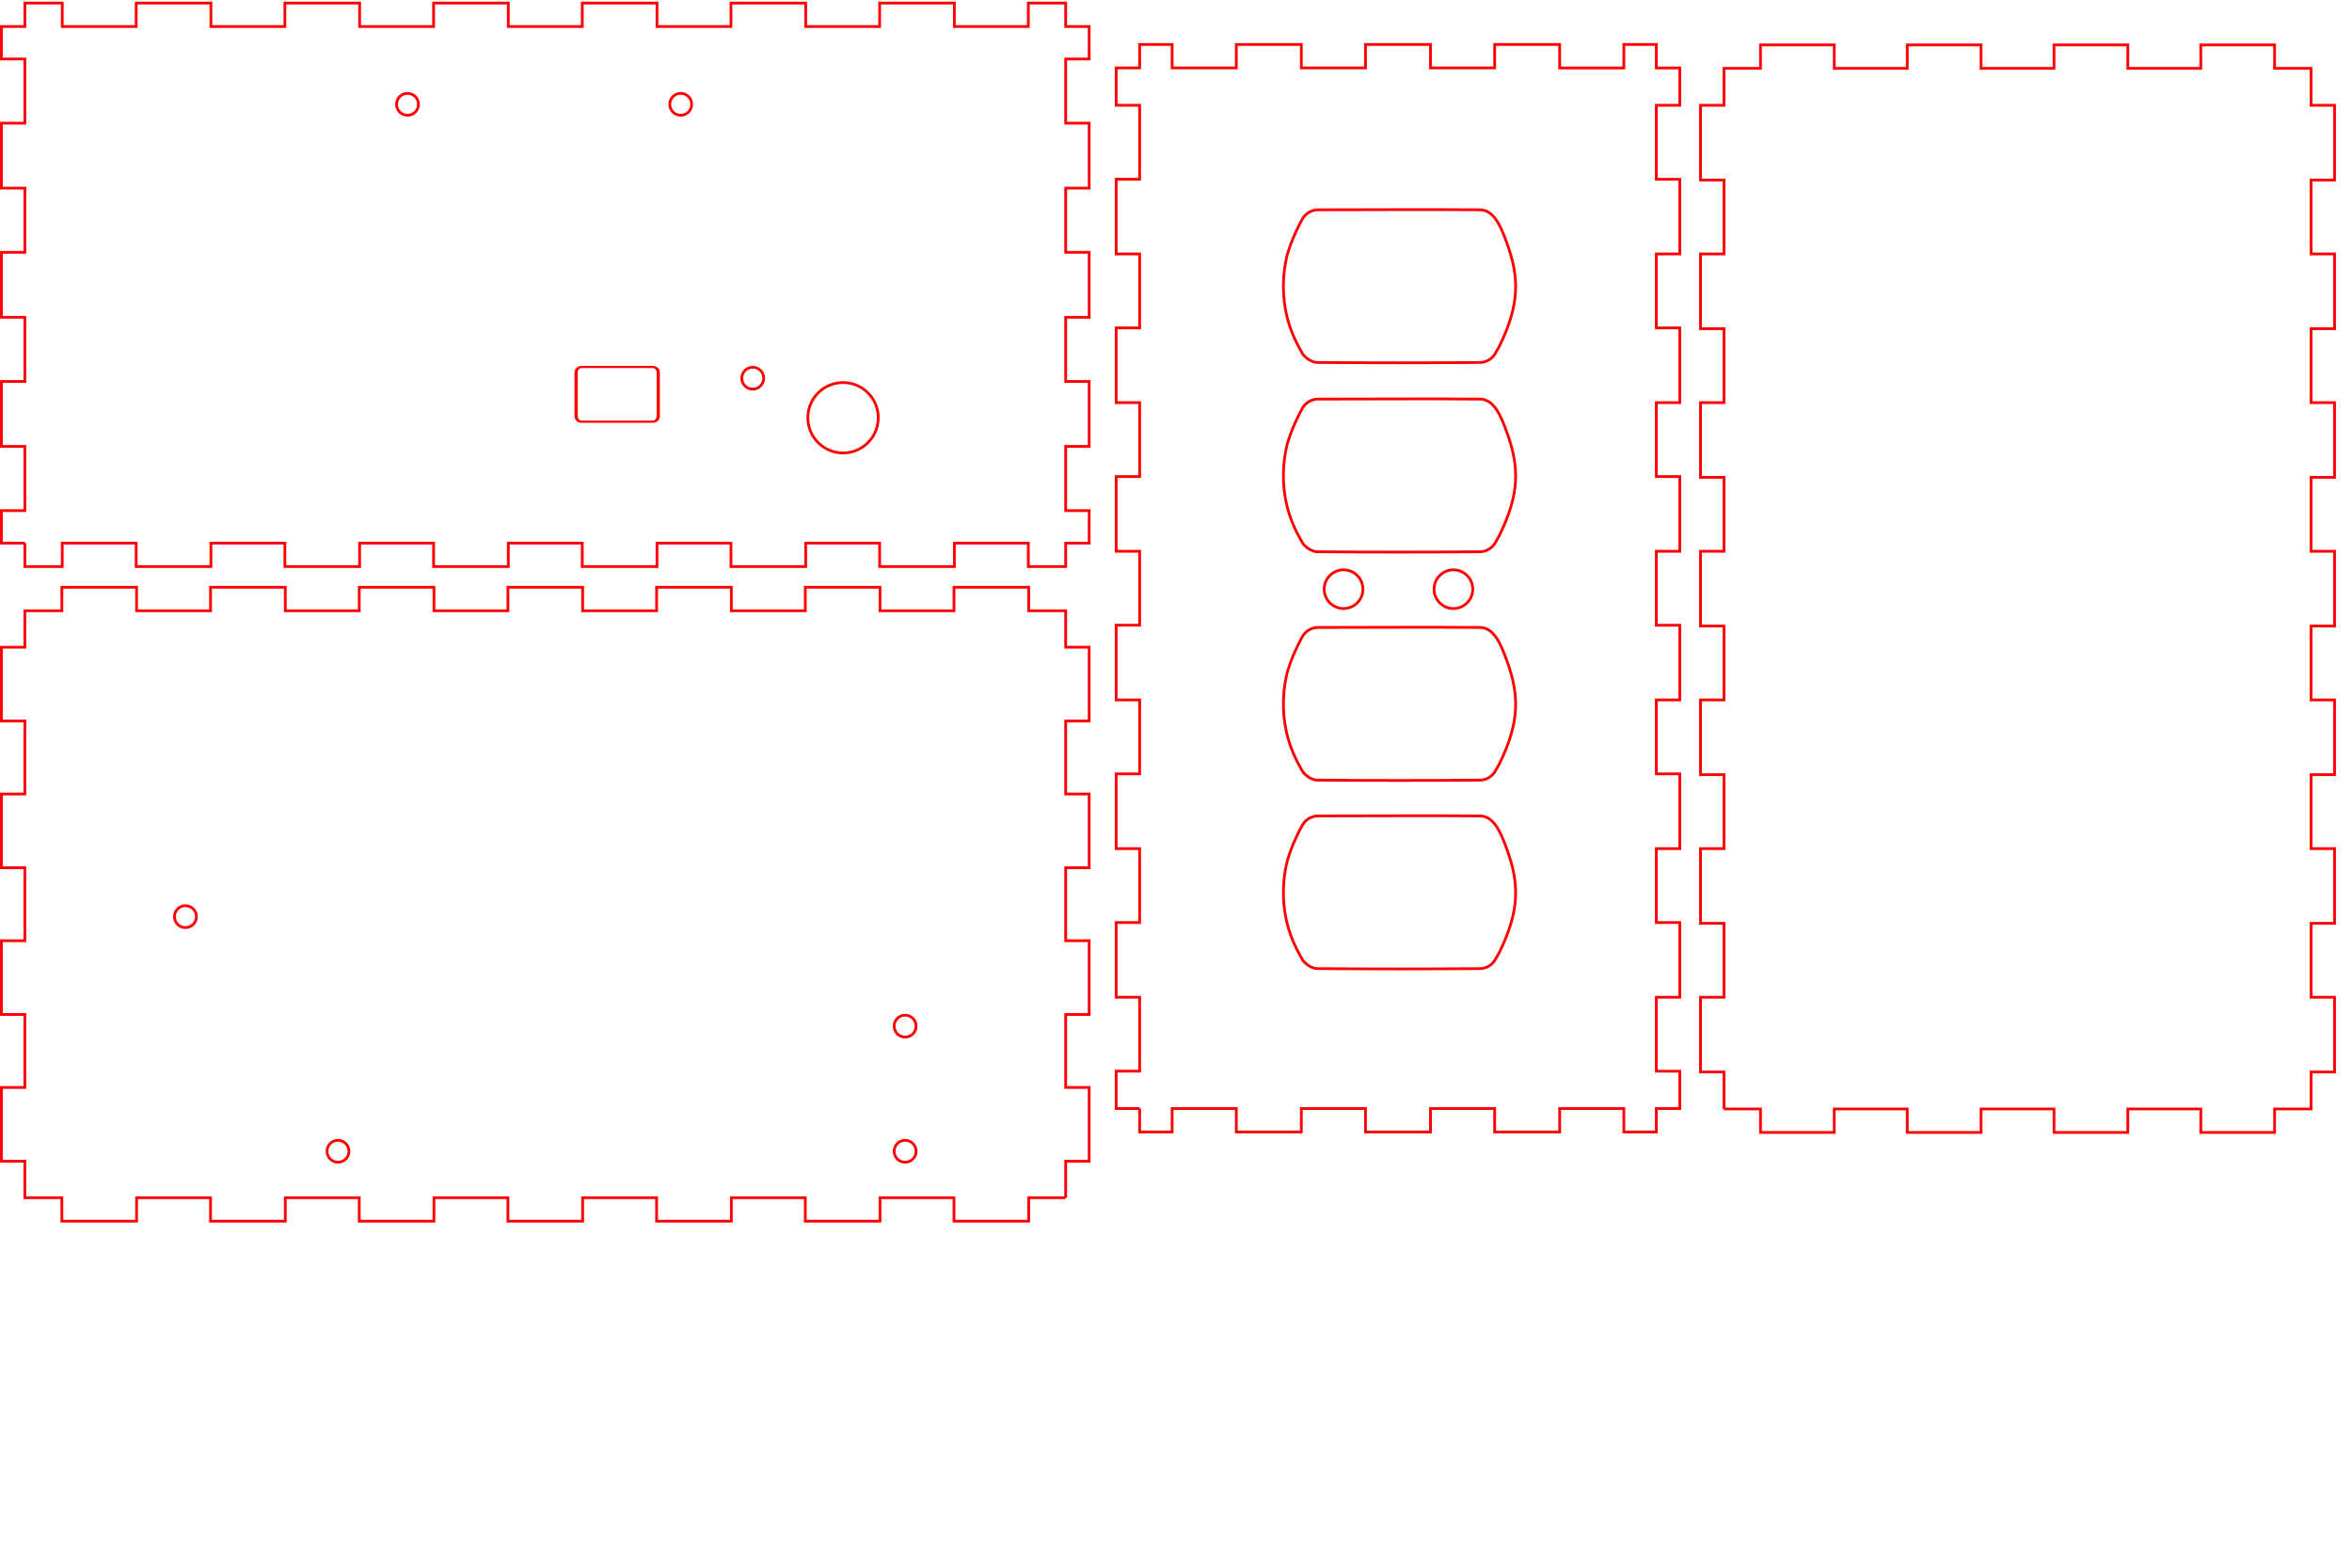 <?xml version="1.0" encoding="UTF-8" standalone="no"?>
<svg
   xmlns:dc="http://purl.org/dc/elements/1.1/"
   xmlns:cc="http://creativecommons.org/ns#"
   xmlns:rdf="http://www.w3.org/1999/02/22-rdf-syntax-ns#"
   xmlns:svg="http://www.w3.org/2000/svg"
   xmlns="http://www.w3.org/2000/svg"
   xmlns:sodipodi="http://sodipodi.sourceforge.net/DTD/sodipodi-0.dtd"
   xmlns:inkscape="http://www.inkscape.org/namespaces/inkscape"
   inkscape:version="1.0beta1 (76ce730, 2019-10-19)"
   sodipodi:docname="IN12-Case.svg"
   id="svg1053"
   style="clip-rule:evenodd;fill-rule:evenodd"
   xml:space="preserve"
   version="1.1"
   viewBox="0 0 300 200"
   height="200mm"
   width="300mm"><defs
   id="defs1057" /><sodipodi:namedview
   inkscape:current-layer="boxK"
   inkscape:window-maximized="0"
   inkscape:window-y="23"
   inkscape:window-x="0"
   inkscape:cy="439.64884"
   inkscape:cx="677.5561"
   inkscape:zoom="0.58515724"
   showguides="false"
   inkscape:document-units="mm"
   units="mm"
   showgrid="false"
   id="namedview1055"
   inkscape:window-height="855"
   inkscape:window-width="1440"
   inkscape:pageshadow="2"
   inkscape:pageopacity="0"
   guidetolerance="10"
   gridtolerance="10"
   objecttolerance="10"
   borderopacity="1"
   inkscape:document-rotation="0"
   bordercolor="#666666"
   pagecolor="#ffffff" />
    <g
   transform="matrix(0,-0.352,0.352,0,2.646,210.417)"
   id="boxK">
        <g
   transform="translate(195.856,617.189)"
   id="Top">
            <path
   inkscape:connector-curvature="0"
   id="path971"
   style="fill:none;fill-rule:nonzero;stroke:#ff0000;stroke-width:1px"
   d="M 0,0 H 13.399 V -8.504 H 40.48 V 0 H 67.277 V -8.504 H 94.358 V 0 h 26.798 v -8.504 h 27.081 V 0 h 26.797 v -8.504 h 27.081 V 0 h 26.798 v -8.504 h 27.081 V 0 h 26.797 v -8.504 h 27.081 V 0 h 26.798 v -8.504 h 27.081 V 0 h 13.399 v 13.225 h 8.504 V 39.96 h -8.504 v 26.45 h 8.504 v 26.735 h -8.504 v 26.45 h 8.504 v 26.735 h -8.504 v 26.451 h 8.504 v 26.734 h -8.504 v 13.225 h -13.399 v 8.504 H 336.67 v -8.504 h -26.798 v 8.504 h -27.081 v -8.504 h -26.797 v 8.504 h -27.081 v -8.504 h -26.798 v 8.504 h -27.081 v -8.504 h -26.797 v 8.504 H 121.156 V 212.74 H 94.358 v 8.504 H 67.277 V 212.74 H 40.48 v 8.504 H 13.399 V 212.74 H 0 V 199.515 H -8.504 V 172.781 H 0 V 146.33 H -8.504 V 119.595 H 0 V 93.145 H -8.504 V 66.41 H 0 V 39.96 H -8.504 V 13.225 H 0 V 0" />
        </g>
        <g
   transform="translate(-72.018,413.948)"
   id="Front">
            <g
   id="g976"
   transform="matrix(0,1.248,-1.248,0,626.208,-42.415)">
                <circle
   id="circle974"
   style="fill:none;stroke:#ff0000;stroke-width:0.8px;stroke-linecap:round;stroke-linejoin:round;stroke-miterlimit:1.5"
   r="5.62"
   cy="136.183"
   cx="86.384" />
            </g>
            <g
   id="g980"
   transform="matrix(0,1.248,-1.248,0,626.208,-2.616)">
                <circle
   id="circle978"
   style="fill:none;stroke:#ff0000;stroke-width:0.8px;stroke-linecap:round;stroke-linejoin:round;stroke-miterlimit:1.5"
   r="5.62"
   cy="136.183"
   cx="86.384" />
            </g>
            <g
   transform="translate(268.016,-697.748)"
   id="boxK-longside2">
                <path
   inkscape:connector-curvature="0"
   id="path982"
   style="fill:none;fill-rule:nonzero;stroke:#ff0000;stroke-width:1px"
   d="m 0,689.244 v -8.504 h 13.54 v 8.504 h 26.798 v -8.504 h 27.081 v 8.504 h 26.798 v -8.504 h 27.081 v 8.504 h 26.797 v -8.504 h 27.081 v 8.504 h 26.798 v -8.504 h 27.081 v 8.504 h 26.797 v -8.504 h 27.081 v 8.504 h 26.798 v -8.504 h 27.081 v 8.504 h 26.797 v -8.504 h 13.541 v 8.504 h 8.504 v 11.773 h -8.504 v 23.262 h 8.504 v 23.545 h -8.504 v 23.262 h 8.504 v 23.545 h -8.504 v 23.262 h 8.504 v 23.545 H 377.15 V 864.7 h 8.504 v 11.772 h -8.504 v 8.504 h -13.541 v -8.504 h -26.797 v 8.504 h -27.081 v -8.504 h -26.798 v 8.504 h -27.081 v -8.504 h -26.797 v 8.504 h -27.081 v -8.504 h -26.798 v 8.504 h -27.081 v -8.504 h -26.797 v 8.504 H 94.217 v -8.504 H 67.419 v 8.504 H 40.338 v -8.504 H 13.54 v 8.504 H 0 v -8.504 H -8.504 V 864.7 H 0 V 841.438 H -8.504 V 817.893 H 0 V 794.631 H -8.504 V 771.086 H 0 V 747.824 H -8.504 V 724.279 H 0 V 701.017 H -8.504 V 689.244 H 0" />
            </g>
            <g
   id="g987"
   transform="rotate(90,557.978,97.416)">
                <path
   inkscape:connector-curvature="0"
   id="path985"
   style="fill:none;stroke:#ff0000;stroke-width:1px;stroke-linejoin:round;stroke-miterlimit:2"
   d="m 516.585,130.242 c -2.175,0.018 -4.238,1.222 -5.412,3.077 0,0 -4.584,8.004 -6.014,14.909 -1.736,8.379 -1.272,17.318 1.773,25.593 1.253,3.405 2.787,6.169 4.29,8.8 0,0 2.208,2.875 5.251,2.948 19.668,0.16 39.338,0.16 59.006,0 2.121,-0.052 4.145,-1.205 5.276,-2.99 l 1.622,-2.839 c 7.482,-15.263 7.326,-25.025 2.643,-37.749 -2.148,-5.838 -4.564,-11.623 -9.542,-11.748 -19.63,-0.164 -39.262,-0.001 -58.893,-0.001 z" />
            </g>
            <g
   id="g991"
   transform="rotate(90,557.978,97.416)">
                <path
   inkscape:connector-curvature="0"
   id="path989"
   style="fill:none;stroke:#ff0000;stroke-width:1px;stroke-linejoin:round;stroke-miterlimit:2"
   d="m 516.585,61.644 c -2.174,0.018 -4.238,1.221 -5.412,3.077 0,0 -4.584,8.003 -6.014,14.908 -1.736,8.38 -1.272,17.318 1.773,25.594 1.253,3.405 2.787,6.168 4.29,8.8 0,0 2.208,2.874 5.251,2.948 19.668,0.159 39.338,0.16 59.006,0 2.121,-0.052 4.145,-1.206 5.276,-2.99 l 1.622,-2.839 c 7.482,-15.264 7.326,-25.026 2.643,-37.749 -2.148,-5.839 -4.564,-11.623 -9.542,-11.748 -19.63,-0.165 -39.262,-0.001 -58.893,-0.001 z" />
            </g>
            <g
   id="g995"
   transform="rotate(90,557.978,97.416)">
                <path
   inkscape:connector-curvature="0"
   id="path993"
   style="fill:none;stroke:#ff0000;stroke-width:1px;stroke-linejoin:round;stroke-miterlimit:2"
   d="m 516.585,213.014 c -2.175,0.018 -4.238,1.221 -5.412,3.077 0,0 -4.584,8.004 -6.014,14.909 -1.736,8.379 -1.272,17.317 1.773,25.593 1.253,3.405 2.787,6.169 4.29,8.8 0,0 2.208,2.875 5.251,2.948 19.668,0.16 39.338,0.16 59.006,0 2.121,-0.052 4.145,-1.206 5.276,-2.99 l 1.622,-2.839 c 7.482,-15.264 7.326,-25.026 2.643,-37.749 -2.148,-5.839 -4.564,-11.623 -9.542,-11.748 -19.63,-0.165 -39.262,-10e-4 -58.893,-10e-4 z" />
            </g>
            <g
   id="g999"
   transform="rotate(90,557.978,97.416)">
                <path
   inkscape:connector-curvature="0"
   id="path997"
   style="fill:none;stroke:#ff0000;stroke-width:1px;stroke-linejoin:round;stroke-miterlimit:2"
   d="m 516.585,281.329 c -2.175,0.018 -4.238,1.221 -5.412,3.077 0,0 -4.584,8.003 -6.014,14.909 -1.736,8.379 -1.272,17.317 1.773,25.593 1.253,3.405 2.787,6.169 4.29,8.8 0,0 2.208,2.874 5.251,2.948 19.668,0.157 39.338,0.157 59.006,0 2.122,-0.052 4.146,-1.206 5.275,-2.99 l 1.623,-2.839 c 7.482,-15.264 7.326,-25.026 2.643,-37.749 -2.148,-5.839 -4.564,-11.624 -9.542,-11.748 -19.63,-0.165 -39.262,-10e-4 -58.893,-10e-4" />
            </g>
        </g>
        <g
   transform="rotate(-90,528.052,118.609)"
   id="Back">
            <g
   transform="matrix(-1,0,0,1,645.165,-246.756)"
   id="boxK-longside1">
                <path
   inkscape:connector-curvature="0"
   id="path1002"
   style="fill:none;fill-rule:nonzero;stroke:#ff0000;stroke-width:1px"
   d="m 0,238.252 v -8.504 h 13.54 v 8.504 h 26.798 v -8.504 h 27.081 v 8.504 h 26.798 v -8.504 h 27.081 v 8.504 h 26.797 v -8.504 h 27.081 v 8.504 h 26.798 v -8.504 h 27.081 v 8.504 h 26.797 v -8.504 h 27.081 v 8.504 h 26.798 v -8.504 h 27.081 v 8.504 h 26.797 v -8.504 h 13.541 v 8.504 h 8.504 v 11.773 h -8.504 v 23.261 h 8.504 v 23.546 h -8.504 v 23.262 h 8.504 v 23.545 h -8.504 v 23.262 h 8.504 v 23.545 h -8.504 v 23.262 h 8.504 v 11.772 h -8.504 v 8.504 h -13.541 v -8.504 h -26.797 v 8.504 h -27.081 v -8.504 h -26.798 v 8.504 h -27.081 v -8.504 h -26.797 v 8.504 h -27.081 v -8.504 h -26.798 v 8.504 h -27.081 v -8.504 h -26.797 v 8.504 H 94.217 V 425.48 H 67.419 v 8.504 H 40.338 V 425.48 H 13.54 v 8.504 H 0 V 425.48 H -8.504 V 413.708 H 0 V 390.446 H -8.504 V 366.901 H 0 V 343.639 H -8.504 V 320.094 H 0 V 296.832 H -8.504 V 273.286 H 0 V 250.025 H -8.504 V 238.252 H 0" />
            </g>
            <g
   id="g1007"
   transform="matrix(0,0.896,0.896,0,325.704,18.425)">
                <circle
   id="circle1005"
   style="fill:none;stroke:#ff0000;stroke-width:1.12px;stroke-linecap:round;stroke-linejoin:round;stroke-miterlimit:1.5"
   r="4.431"
   cy="62.173"
   cx="36.643" />
            </g>
            <g
   id="g1011"
   transform="matrix(0,0.896,0.896,0,351.804,117.694)">
                <circle
   id="circle1009"
   style="fill:none;stroke:#ff0000;stroke-width:1.12px;stroke-linecap:round;stroke-linejoin:round;stroke-miterlimit:1.5"
   r="4.431"
   cy="62.173"
   cx="36.643" />
            </g>
            <g
   id="g1015"
   transform="matrix(0,0.896,0.896,0,450.804,117.694)">
                <circle
   id="circle1013"
   style="fill:none;stroke:#ff0000;stroke-width:1.12px;stroke-linecap:round;stroke-linejoin:round;stroke-miterlimit:1.5"
   r="4.431"
   cy="62.173"
   cx="36.643" />
            </g>
            <g
   id="g1019"
   transform="matrix(0,0.751,0.751,0,327.416,-4.333)">
                <circle
   id="circle1017"
   style="fill:none;stroke:#ff0000;stroke-width:1.33px;stroke-linecap:round;stroke-linejoin:round;stroke-miterlimit:1.5"
   r="16.989"
   cy="28.328"
   cx="54.935" />
            </g>
            <g
   id="g1023"
   transform="matrix(0,0.58,0.87,0,335.222,35.496)">
                <path
   inkscape:connector-curvature="0"
   id="path1021"
   style="fill:none;stroke:#ff0000;stroke-width:1.35px;stroke-linecap:round;stroke-linejoin:round;stroke-miterlimit:1.5"
   d="m 34.204,94.726 c 0,-1.258 -1.533,-2.28 -3.42,-2.28 H 3.42 C 1.533,92.446 0,93.468 0,94.726 v 29.644 c 0,1.258 1.533,2.28 3.42,2.28 h 27.364 c 1.887,0 3.42,-1.022 3.42,-2.28 z" />
            </g>
        </g>
        <g
   transform="rotate(-90,409.424,237.238)"
   id="Bottom">
            <g
   transform="translate(268.016,-459.496)"
   id="boxK-base">
                <path
   inkscape:connector-curvature="0"
   id="path1026"
   style="fill:none;fill-rule:nonzero;stroke:#ff0000;stroke-width:1px"
   d="m 0,450.992 h 13.399 v -8.504 H 40.48 v 8.504 h 26.797 v -8.504 h 27.081 v 8.504 h 26.798 v -8.504 h 27.081 v 8.504 h 26.797 v -8.504 h 27.081 v 8.504 h 26.798 v -8.504 h 27.081 v 8.504 h 26.797 v -8.504 h 27.081 v 8.504 h 26.798 v -8.504 h 27.081 v 8.504 h 13.399 v 13.226 h 8.504 v 26.734 h -8.504 v 26.451 h 8.504 v 26.734 h -8.504 v 26.451 h 8.504 v 26.734 h -8.504 v 26.451 h 8.504 v 26.734 h -8.504 v 13.225 h -13.399 v 8.504 H 336.67 v -8.504 h -26.798 v 8.504 h -27.081 v -8.504 h -26.797 v 8.504 h -27.081 v -8.504 h -26.798 v 8.504 h -27.081 v -8.504 h -26.797 v 8.504 h -27.081 v -8.504 H 94.358 v 8.504 H 67.277 v -8.504 H 40.48 v 8.504 H 13.399 v -8.504 H 0 V 650.507 H -8.504 V 623.773 H 0 V 597.322 H -8.504 V 570.588 H 0 V 544.137 H -8.504 V 517.403 H 0 V 490.952 H -8.504 V 464.218 H 0 v -13.226" />
            </g>
            <g
   id="g1031"
   transform="matrix(0,0.331,-0.331,0,589.239,-30.851)">
                <circle
   id="circle1029"
   style="fill:none;stroke:#ff0000;stroke-width:3.02px;stroke-linecap:round;stroke-linejoin:round;stroke-miterlimit:1.5"
   r="12.004"
   cy="173.802"
   cx="118.374" />
            </g>
            <g
   id="g1035"
   transform="matrix(0,0.331,-0.331,0,644.514,54.188)">
                <circle
   id="circle1033"
   style="fill:none;stroke:#ff0000;stroke-width:3.02px;stroke-linecap:round;stroke-linejoin:round;stroke-miterlimit:1.5"
   r="12.004"
   cy="173.802"
   cx="118.374" />
            </g>
            <g
   id="g1039"
   transform="matrix(0,0.331,-0.331,0,383.727,-30.851)">
                <circle
   id="circle1037"
   style="fill:none;stroke:#ff0000;stroke-width:3.02px;stroke-linecap:round;stroke-linejoin:round;stroke-miterlimit:1.5"
   r="12.004"
   cy="173.802"
   cx="118.374" />
            </g>
            <g
   id="g1043"
   transform="matrix(0,0.331,-0.331,0,383.727,14.503)">
                <circle
   id="circle1041"
   style="fill:none;stroke:#ff0000;stroke-width:3.02px;stroke-linecap:round;stroke-linejoin:round;stroke-miterlimit:1.5"
   r="12.004"
   cy="173.802"
   cx="118.374" />
            </g>
        </g>
        
        
    </g>
</svg>
